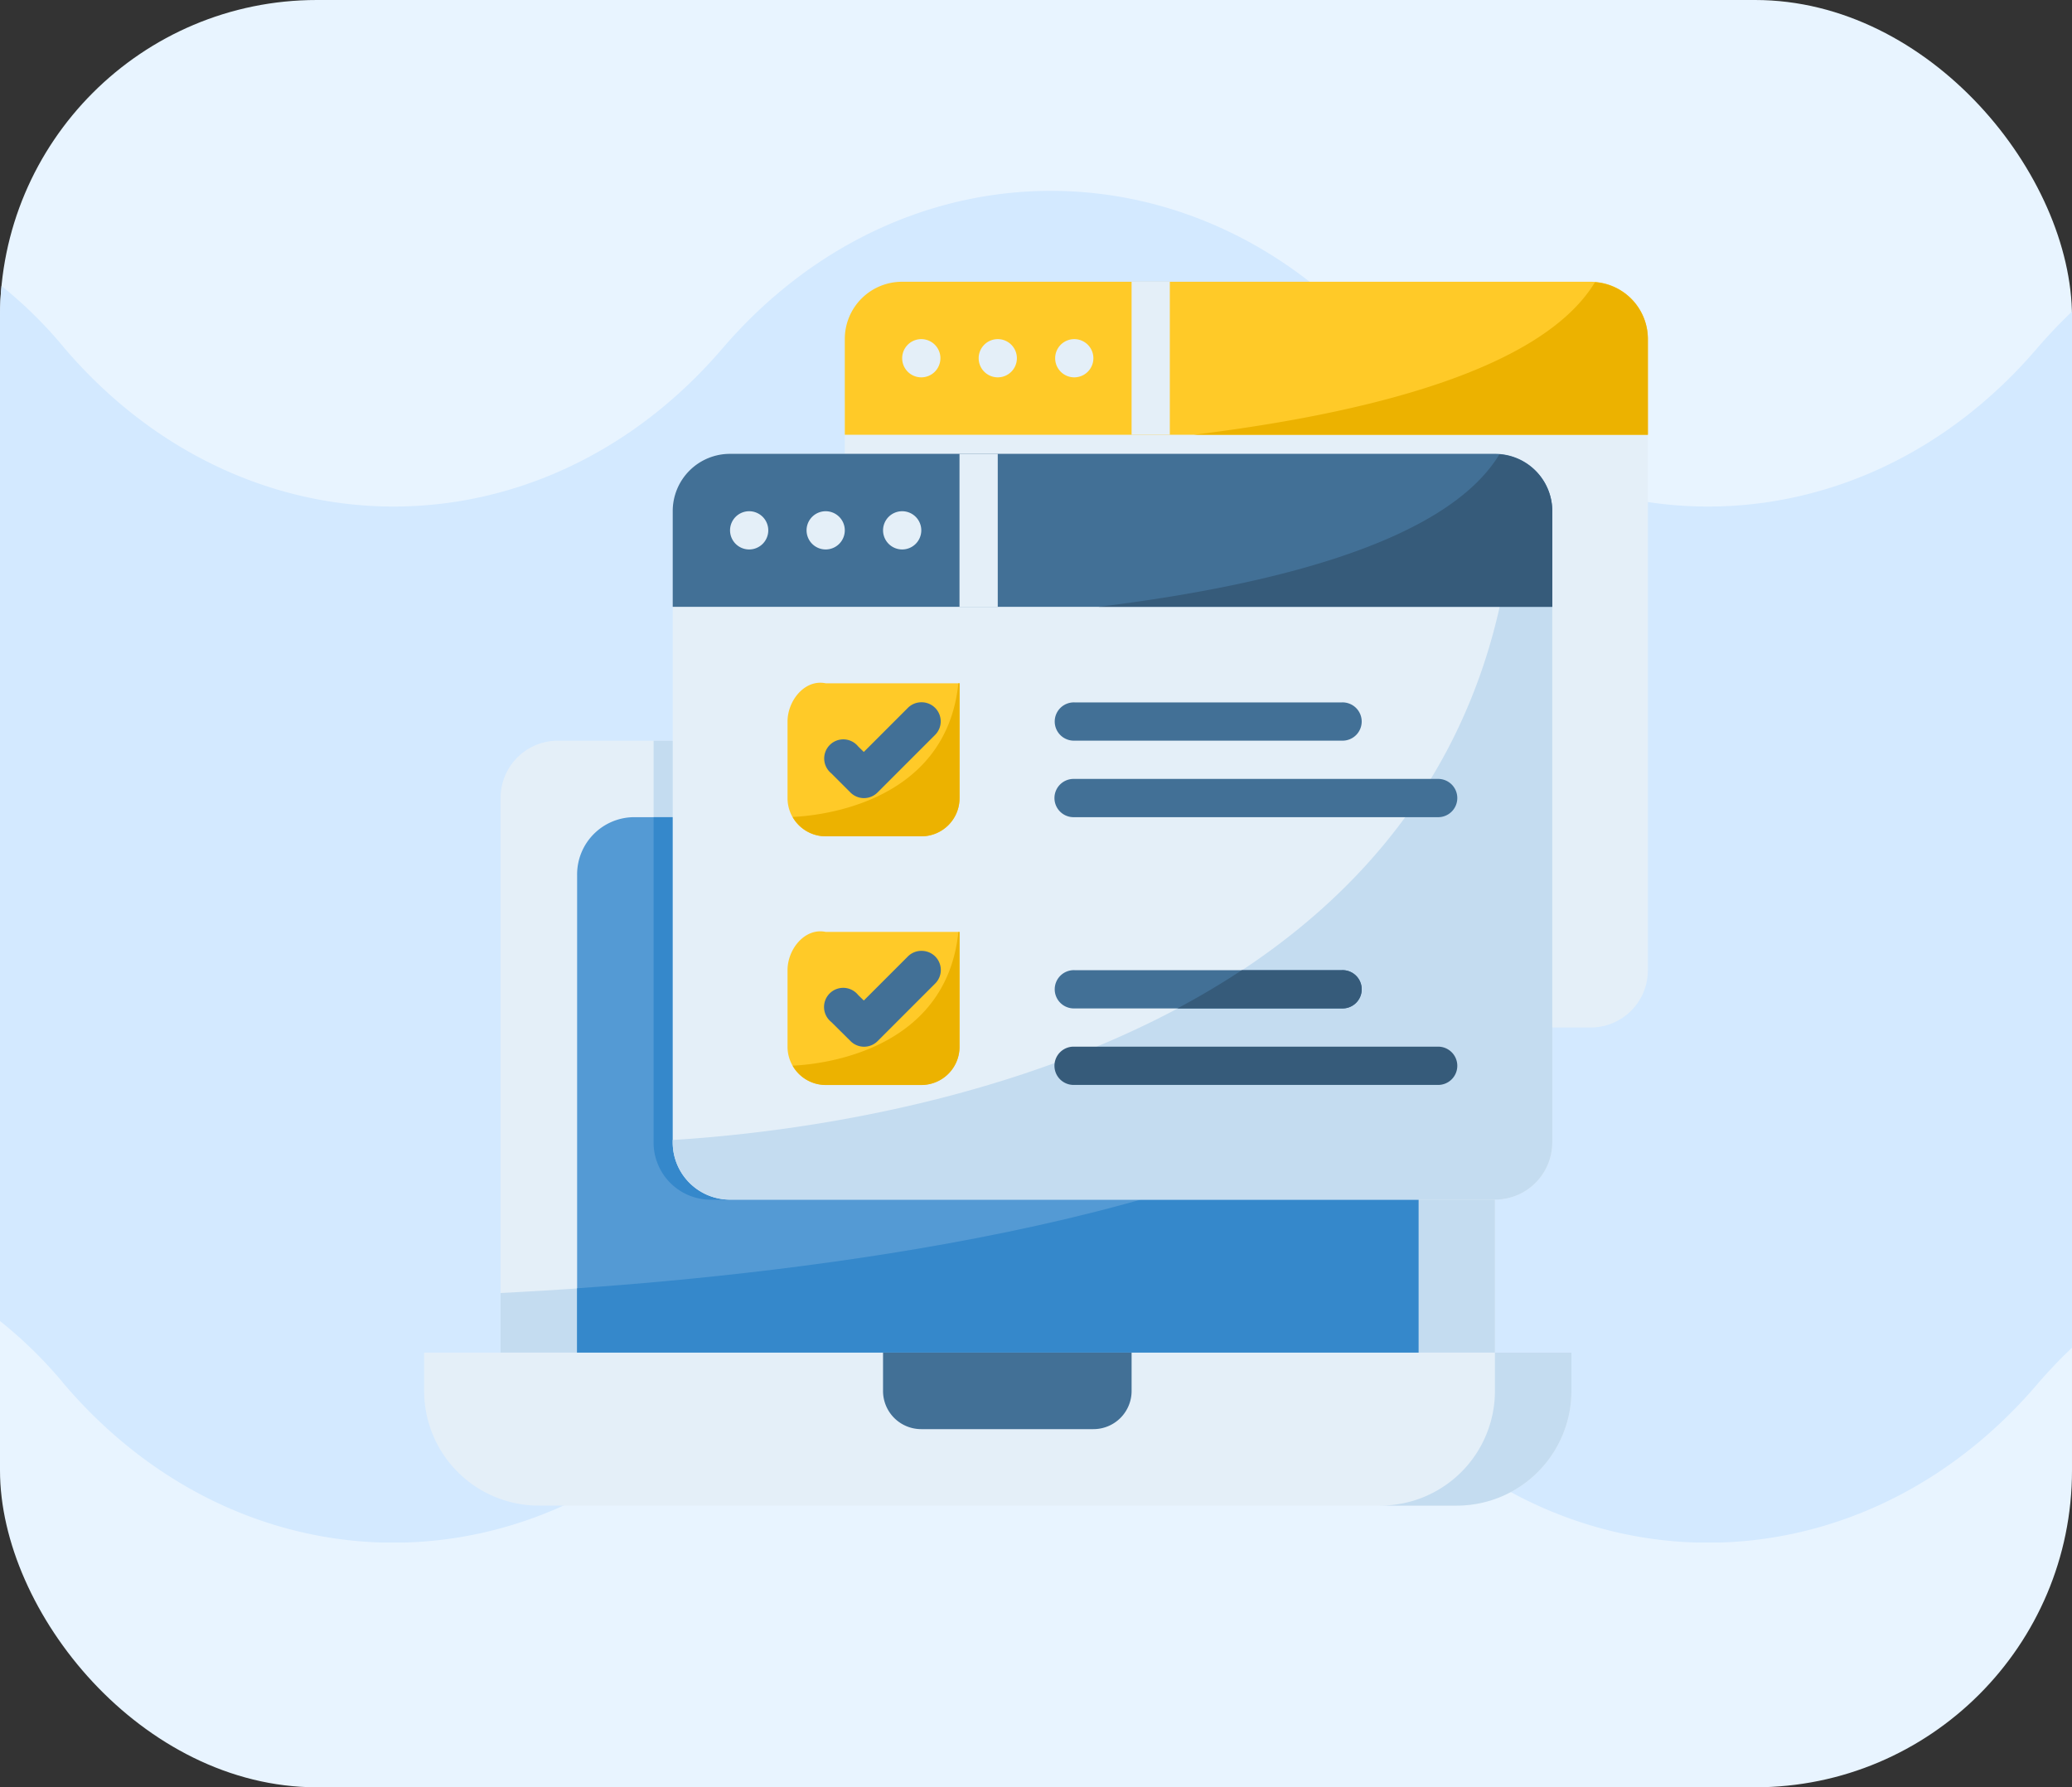 <svg xmlns="http://www.w3.org/2000/svg" xmlns:xlink="http://www.w3.org/1999/xlink" width="85" height="73.316" viewBox="0 0 85 73.316">
  <rect x="0" y="0" width="85" height="73.316" fill="#333333" stroke="none"/>
  <defs>
    <clipPath id="clip-path">
      <rect id="Rectángulo_411232" data-name="Rectángulo 411232" width="85" height="73.316" rx="13" fill="#e8f4ff"/>
    </clipPath>
    <clipPath id="clip-path-2">
      <rect id="Rectángulo_411681" data-name="Rectángulo 411681" width="134.826" height="55.448" fill="#d3e9ff"/>
    </clipPath>
  </defs>
  <g id="Grupo_1162055" data-name="Grupo 1162055" transform="translate(-285 -391)">
    <g id="Grupo_1162058" data-name="Grupo 1162058">
      <g id="Grupo_1159423" data-name="Grupo 1159423" transform="translate(105 -2356)">
        <g id="Grupo_1159253" data-name="Grupo 1159253" transform="translate(180 2747)">
          <g id="Grupo_1159155" data-name="Grupo 1159155" transform="translate(0 0)">
            <g id="Enmascarar_grupo_1113751" data-name="Enmascarar grupo 1113751" clip-path="url(#clip-path)">
              <rect id="Rectángulo_411231" data-name="Rectángulo 411231" width="85" height="73.316" fill="#e8f4ff"/>
              <g id="Grupo_1119480" data-name="Grupo 1119480" transform="translate(-24.307 7.829)">
                <g id="Grupo_1119479" data-name="Grupo 1119479" transform="translate(0 0)" clip-path="url(#clip-path-2)">
                  <path id="Trazado_920074" data-name="Trazado 920074" d="M134.826,48.973h0V6.474c-7.4-8.633-19.563-8.633-26.965,0S88.3,15.107,80.9,6.474s-19.563-8.633-26.965,0h0c-7.4,8.633-19.562,8.633-26.965,0h0A17.723,17.723,0,0,0,13.482,0,17.725,17.725,0,0,0,0,6.475v42.5A17.727,17.727,0,0,1,13.482,42.5a17.728,17.728,0,0,1,13.482,6.478h0c7.4,8.632,19.562,8.632,26.965,0h0c7.4-8.633,19.562-8.633,26.965,0s19.563,8.633,26.965,0,19.563-8.633,26.965,0" transform="translate(0 0.001)" fill="#d3e9ff"/>
                </g>
              </g>
            </g>
          </g>
        </g>
      </g>
      <g id="layer1" transform="translate(302.399 402.558)">
        <path id="path8333" d="M8.174.926H36.413a2.348,2.348,0,0,1,2.353,2.353v23.14a2.348,2.348,0,0,1-2.353,2.353H8.174a2.348,2.348,0,0,1-2.353-2.353V3.279A2.348,2.348,0,0,1,8.174.926Z" transform="translate(11.436 1.819)" fill="#e4eff8"/>
        <path id="path8336" d="M5.821,6.275V2.353A2.348,2.348,0,0,1,8.174,0H36.413a2.348,2.348,0,0,1,2.353,2.353V6.275Z" transform="translate(11.436)" fill="#ffca28"/>
        <path id="path8340" d="M3.412,6.35A2.348,2.348,0,0,0,1.058,8.7V31.451H41.848V8.7A2.348,2.348,0,0,0,39.494,6.35Z" transform="translate(2.079 12.476)" fill="#e4eff8"/>
        <path id="path8505" d="M3.175,6.35V22.823a2.348,2.348,0,0,0,2.353,2.353H36.9a2.339,2.339,0,0,0,.784-.143V8.7A2.348,2.348,0,0,0,35.336,6.35Z" transform="translate(6.238 12.476)" fill="#c4dcf0"/>
        <path id="path8342" d="M41.848,9.726C36.679,19.9,9.243,21.976,1.058,22.373v2.447H41.848Z" transform="translate(2.079 19.108)" fill="#c4dcf0"/>
        <path id="path8344" d="M4.47,7.408A2.348,2.348,0,0,0,2.117,9.762V32.51H36.631V9.762a2.348,2.348,0,0,0-2.353-2.353Z" transform="translate(4.159 14.555)" fill="#549ad4"/>
        <path id="path8510" d="M3.175,7.408V20.743A2.348,2.348,0,0,0,5.528,23.1H34.552V9.762A2.348,2.348,0,0,0,32.2,7.408Z" transform="translate(6.238 14.555)" fill="#3588cb"/>
        <path id="path8348" d="M36.631,10.954c-7.916,6.212-25.551,8.191-34.514,8.812v5.776H36.631Z" transform="translate(4.159 21.522)" fill="#3588cb"/>
        <path id="path8350" d="M5.793,2.381H37.169a2.348,2.348,0,0,1,2.353,2.353V30.62a2.348,2.348,0,0,1-2.353,2.353H5.793A2.348,2.348,0,0,1,3.44,30.62V4.734A2.348,2.348,0,0,1,5.793,2.381Z" transform="translate(6.758 4.678)" fill="#e4eff8"/>
        <path id="path8354" d="M38.032,2.438C37.886,26.492,11.47,29.925,3.44,30.416v.093a2.348,2.348,0,0,0,2.353,2.353H37.169a2.348,2.348,0,0,0,2.353-2.353V4.624a2.344,2.344,0,0,0-1.491-2.186Z" transform="translate(6.758 4.789)" fill="#c4dcf0"/>
        <path id="path8356" d="M3.44,8.657V4.734A2.348,2.348,0,0,1,5.793,2.381H37.169a2.348,2.348,0,0,1,2.353,2.353V8.657Z" transform="translate(6.758 4.678)" fill="#427096"/>
        <path id="path8358" d="M47.065,14.817v1.569a4.706,4.706,0,0,1-4.706,4.706H4.706A4.706,4.706,0,0,1,0,16.386V14.817Z" transform="translate(0 29.111)" fill="#e4eff8"/>
        <path id="path8362" d="M17.936,14.817v1.569a4.706,4.706,0,0,1-4.706,4.706h3.138a4.706,4.706,0,0,0,4.706-4.706V14.817Z" transform="translate(25.992 29.111)" fill="#c4dcf0"/>
        <path id="path8364" d="M16.547,14.817v1.569a1.565,1.565,0,0,1-1.569,1.569H7.919A1.565,1.565,0,0,1,6.35,16.386V14.817Z" transform="translate(12.476 29.111)" fill="#427096"/>
        <g id="Grupo_1162057" data-name="Grupo 1162057" transform="translate(12.551 0)">
          <path id="circle8387" d="M5.8,3.959a.784.784,0,1,1-.784-.784.784.784,0,0,1,.784.784Z" transform="translate(-4.233 6.238)" fill="#e4eff8"/>
          <path id="circle8389" d="M6.86,3.959a.784.784,0,1,1-.784-.784A.784.784,0,0,1,6.86,3.959Z" transform="translate(-2.154 6.238)" fill="#e4eff8"/>
          <path id="circle8391" d="M7.919,3.959a.784.784,0,1,1-.784-.784A.784.784,0,0,1,7.919,3.959Z" transform="translate(-0.075 6.238)" fill="#e4eff8"/>
          <path id="path8393" d="M7.408,2.381V8.658H8.977V2.381Z" transform="translate(2.004 4.678)" fill="#e4eff8"/>
          <path id="circle8397" d="M8.183,1.578A.784.784,0,1,1,7.4.794a.784.784,0,0,1,.784.784Z" transform="translate(0.445 1.559)" fill="#e4eff8"/>
          <path id="circle8399" d="M9.242,1.578A.784.784,0,1,1,8.457.794.784.784,0,0,1,9.242,1.578Z" transform="translate(2.524 1.559)" fill="#e4eff8"/>
          <path id="circle8401" d="M10.3,1.578A.784.784,0,1,1,9.516.794.784.784,0,0,1,10.3,1.578Z" transform="translate(4.604 1.559)" fill="#e4eff8"/>
          <path id="path8403" d="M9.789,0V6.277h1.569V0Z" transform="translate(6.682 0)" fill="#e4eff8"/>
        </g>
        <path id="path8405" d="M9.516,6.879a.785.785,0,1,0,0,1.569h14.9a.785.785,0,1,0,0-1.569Z" transform="translate(17.155 13.515)" fill="#427096"/>
        <path id="path8408" d="M9.521,5.82a.785.785,0,1,0,0,1.569H20.488a.785.785,0,1,0,0-1.569Z" transform="translate(17.161 11.435)" fill="#427096"/>
        <path id="path8499" d="M12.087,13.718a1.565,1.565,0,0,1-1.569,1.569H6.6a1.565,1.565,0,0,1-1.569-1.569V10.581c0-.869.719-1.751,1.569-1.569h5.491Z" transform="translate(9.877 17.658)" fill="#ffca28"/>
        <path id="path8410" d="M9.472,9.258a.784.784,0,0,0-.539.237l-1.8,1.8-.232-.226A.786.786,0,1,0,5.8,12.177l.788.782a.784.784,0,0,0,1.112,0l2.351-2.351a.784.784,0,0,0-.573-1.349Z" transform="translate(10.904 18.189)" fill="#427096"/>
        <path id="path8417" d="M12.087,10.279a1.565,1.565,0,0,1-1.569,1.569H6.6a1.565,1.565,0,0,1-1.569-1.569V7.141c0-.869.719-1.751,1.569-1.569h5.491Z" transform="translate(9.877 10.9)" fill="#ffca28"/>
        <path id="path8414" d="M9.483,5.819a.784.784,0,0,0-.539.237l-1.8,1.8-.232-.226A.784.784,0,1,0,5.807,8.731l.788.788a.784.784,0,0,0,1.112,0l2.351-2.351a.784.784,0,0,0-.573-1.349Z" transform="translate(10.893 11.431)" fill="#427096"/>
        <path id="path8490" d="M9.516,10.583a.785.785,0,1,0,0,1.569h14.9a.785.785,0,1,0,0-1.569Z" transform="translate(17.155 20.794)" fill="#365b7a"/>
        <path id="path8492" d="M9.521,9.525a.785.785,0,1,0,0,1.569H20.488a.785.785,0,1,0,0-1.569Z" transform="translate(17.161 18.714)" fill="#427096"/>
        <path id="path8494" d="M13.067,9.525c-.86.568-1.744,1.089-2.644,1.569h6.749a.785.785,0,1,0,0-1.569Z" transform="translate(20.478 18.714)" fill="#365b7a"/>
        <path id="path8515" d="M11.9,9c-.514,4.987-5.828,5.44-6.8,5.482a1.56,1.56,0,0,0,1.357.794h3.922A1.565,1.565,0,0,0,11.947,13.7V9Z" transform="translate(10.017 17.674)" fill="#ecb200"/>
        <path id="path8520" d="M25.779,2.387C23.568,6.044,16.208,7.8,9.331,8.644H27.947V4.722a2.34,2.34,0,0,0-2.168-2.335Z" transform="translate(18.333 4.691)" fill="#365b7a"/>
        <path id="path8525" d="M27.1.006c-2.212,3.656-9.571,5.41-16.448,6.257H29.27V2.341A2.34,2.34,0,0,0,27.1.006Z" transform="translate(20.932 0.012)" fill="#ecb200"/>
        <path id="path8527" d="M11.9,5.556c-.514,4.987-5.828,5.44-6.8,5.482a1.56,1.56,0,0,0,1.357.794h3.922a1.565,1.565,0,0,0,1.569-1.569V5.556Z" transform="translate(10.017 10.916)" fill="#ecb200"/>
      </g>
    </g>
  </g>
</svg>
